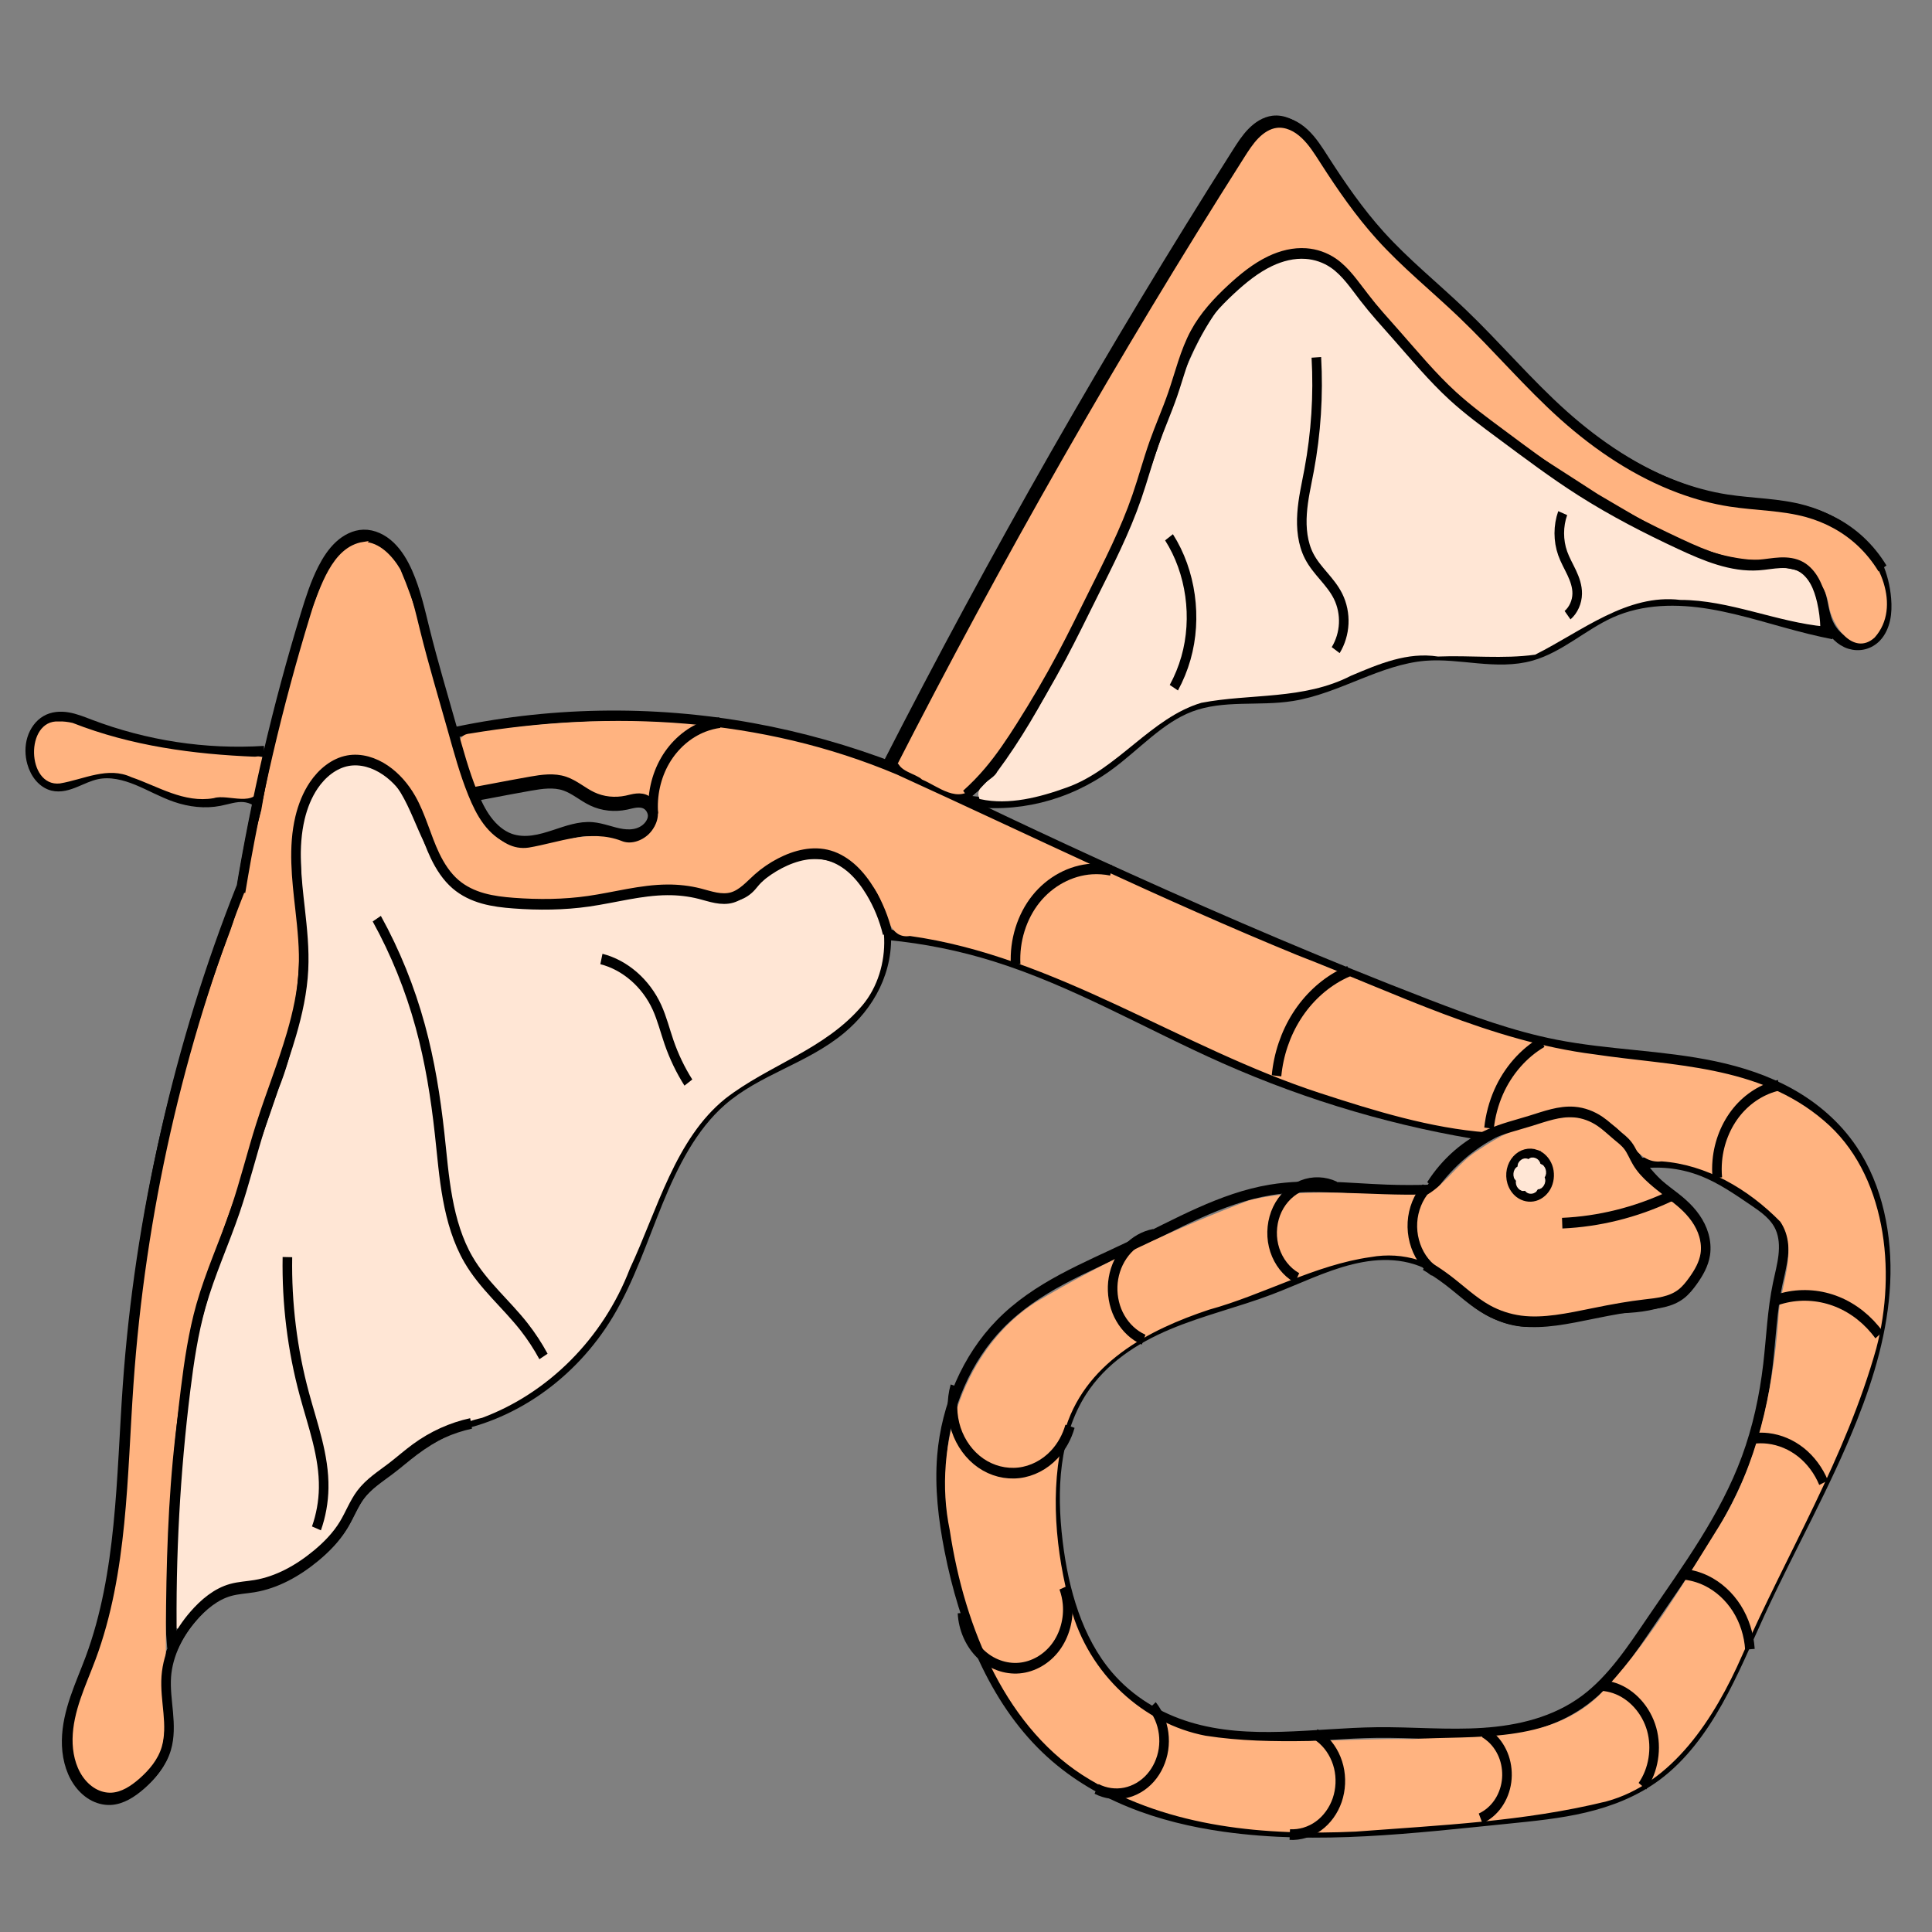 <?xml version="1.0" encoding="UTF-8" standalone="no"?>
<!-- Created with Inkscape (http://www.inkscape.org/) -->

<svg
   xmlns:dc="http://purl.org/dc/elements/1.1/"
   xmlns:cc="http://creativecommons.org/ns#"
   xmlns:rdf="http://www.w3.org/1999/02/22-rdf-syntax-ns#"
   xmlns:svg="http://www.w3.org/2000/svg"
   xmlns="http://www.w3.org/2000/svg"
   xmlns:sodipodi="http://sodipodi.sourceforge.net/DTD/sodipodi-0.dtd"
   xmlns:inkscape="http://www.inkscape.org/namespaces/inkscape"
   width="202"
   height="202"
   viewBox="0 0 53.446 53.446"
   version="1.1"
   id="svg15916"
   sodipodi:docname="osteoplang.svg"
   inkscape:version="0.92.3 (2405546, 2018-03-11)">
  <rect x="0" y="0" width="53.446" height="53.446" fill="#808080" stroke="none"/>
  <defs
     id="defs15910">
    <inkscape:path-effect
       effect="spiro"
       id="path-effect16194"
       is_visible="true" />
    <inkscape:path-effect
       effect="spiro"
       id="path-effect16168"
       is_visible="true" />
    <inkscape:path-effect
       effect="spiro"
       id="path-effect16116"
       is_visible="true" />
    <inkscape:path-effect
       effect="spiro"
       id="path-effect16108"
       is_visible="true" />
    <inkscape:path-effect
       effect="spiro"
       id="path-effect16096"
       is_visible="true" />
    <inkscape:path-effect
       effect="spiro"
       id="path-effect16092"
       is_visible="true" />
    <inkscape:path-effect
       effect="spiro"
       id="path-effect16088"
       is_visible="true" />
    <inkscape:path-effect
       effect="spiro"
       id="path-effect16084"
       is_visible="true" />
    <inkscape:path-effect
       effect="spiro"
       id="path-effect16080"
       is_visible="true" />
    <inkscape:path-effect
       effect="spiro"
       id="path-effect16076"
       is_visible="true" />
    <inkscape:path-effect
       effect="spiro"
       id="path-effect16072"
       is_visible="true" />
    <inkscape:path-effect
       effect="spiro"
       id="path-effect16068"
       is_visible="true" />
    <inkscape:path-effect
       effect="spiro"
       id="path-effect16064"
       is_visible="true" />
    <inkscape:path-effect
       effect="spiro"
       id="path-effect16060"
       is_visible="true" />
    <inkscape:path-effect
       effect="spiro"
       id="path-effect16056"
       is_visible="true" />
    <inkscape:path-effect
       effect="spiro"
       id="path-effect16052"
       is_visible="true" />
    <inkscape:path-effect
       effect="spiro"
       id="path-effect16048"
       is_visible="true" />
    <inkscape:path-effect
       effect="spiro"
       id="path-effect16044"
       is_visible="true" />
    <inkscape:path-effect
       effect="spiro"
       id="path-effect16040"
       is_visible="true" />
    <inkscape:path-effect
       effect="spiro"
       id="path-effect16036"
       is_visible="true" />
    <inkscape:path-effect
       effect="spiro"
       id="path-effect16032"
       is_visible="true" />
    <inkscape:path-effect
       effect="spiro"
       id="path-effect16028"
       is_visible="true" />
    <inkscape:path-effect
       effect="spiro"
       id="path-effect16024"
       is_visible="true" />
    <inkscape:path-effect
       effect="spiro"
       id="path-effect16020"
       is_visible="true" />
    <inkscape:path-effect
       effect="spiro"
       id="path-effect16008"
       is_visible="true" />
    <inkscape:path-effect
       effect="spiro"
       id="path-effect16004"
       is_visible="true" />
    <inkscape:path-effect
       effect="spiro"
       id="path-effect16000"
       is_visible="true" />
    <inkscape:path-effect
       effect="spiro"
       id="path-effect15994"
       is_visible="true" />
    <inkscape:path-effect
       effect="spiro"
       id="path-effect15980"
       is_visible="true" />
    <inkscape:path-effect
       effect="spiro"
       id="path-effect15976"
       is_visible="true" />
    <inkscape:path-effect
       effect="spiro"
       id="path-effect15968"
       is_visible="true" />
    <inkscape:path-effect
       effect="spiro"
       id="path-effect15964"
       is_visible="true" />
    <inkscape:path-effect
       effect="spiro"
       id="path-effect15956"
       is_visible="true" />
    <inkscape:path-effect
       effect="spiro"
       id="path-effect15952"
       is_visible="true" />
    <inkscape:path-effect
       effect="spiro"
       id="path-effect15948"
       is_visible="true" />
    <inkscape:path-effect
       effect="spiro"
       id="path-effect15944"
       is_visible="true" />
    <inkscape:path-effect
       effect="spiro"
       id="path-effect15940"
       is_visible="true" />
    <inkscape:path-effect
       effect="spiro"
       id="path-effect15936"
       is_visible="true" />
    <inkscape:path-effect
       effect="spiro"
       id="path-effect15932"
       is_visible="true" />
    <inkscape:path-effect
       effect="spiro"
       id="path-effect15928"
       is_visible="true" />
    <inkscape:path-effect
       effect="spiro"
       id="path-effect15924"
       is_visible="true" />
    <inkscape:path-effect
       effect="spiro"
       id="path-effect15920"
       is_visible="true" />
    <inkscape:path-effect
       effect="spiro"
       id="path-effect15944-1"
       is_visible="true" />
    <inkscape:path-effect
       effect="spiro"
       id="path-effect15924-4"
       is_visible="true" />
    <inkscape:path-effect
       effect="spiro"
       id="path-effect15932-8"
       is_visible="true" />
  </defs>
  <sodipodi:namedview
     id="base"
     pagecolor="#ffffff"
     bordercolor="#666666"
     borderopacity="1.0"
     inkscape:pageopacity="0.0"
     inkscape:pageshadow="2"
     inkscape:zoom="1.979899"
     inkscape:cx="198.76439"
     inkscape:cy="46.053074"
     inkscape:document-units="mm"
     inkscape:current-layer="layer1"
     showgrid="false"
     units="px"
     objecttolerance="1"
     gridtolerance="1"
     guidetolerance="1"
     inkscape:window-width="1920"
     inkscape:window-height="1017"
     inkscape:window-x="-8"
     inkscape:window-y="-8"
     inkscape:window-maximized="1" />
  <g
     inkscape:label="Layer 1"
     inkscape:groupmode="layer"
     id="layer1"
     transform="translate(0,-243.554)">
    <g
       id="g16334"
       transform="matrix(1,0,0,1.112,-0.535,-27.786)">
      <path
         inkscape:original-d="m 7.8430062,262.69864 c -1.606135,-0.22075 -3.212533,-0.44123 -4.8191971,-0.66145 -1.6066632,-0.22023 -0.8186835,-0.0633 -1.2284223,-0.0945 -0.4097388,-0.0312 -0.2517195,0.69269 -0.3779763,1.03943 -0.1262565,0.34675 0.3782409,0.37772 0.5669642,0.56697 0.1887236,0.18925 0.4412374,-0.0633 0.6614584,-0.0945 0.220222,-0.0312 0.378241,-0.12626 0.566964,-0.18899 0.188724,-0.0627 1.4491741,0.37771 2.1733631,0.56696 0.72419,0.18925 0.819213,0.0627 1.228423,0.0945 0.40921,0.0318 0.441237,-0.0632 0.661458,-0.0945 0.220222,-0.0312 0.378241,0.18873 0.566965,0.28348"
         inkscape:path-effect="#path-effect15920"
         inkscape:connector-curvature="0"
         id="path15918"
         d="m 7.843,262.699 c -1.629,0.093 -3.275,-0.133 -4.819,-0.661 -0.2,-0.069 -0.4,-0.142 -0.609,-0.174 -0.209,-0.032 -0.432,-0.019 -0.619,0.08 -0.177,0.093 -0.312,0.26 -0.377,0.449 -0.065,0.189 -0.061,0.399 -0.001,0.59 0.042,0.133 0.112,0.259 0.209,0.36 0.097,0.101 0.222,0.176 0.358,0.207 0.11,0.025 0.226,0.021 0.337,0.001 0.111,-0.02 0.219,-0.056 0.325,-0.096 0.187,-0.07 0.371,-0.151 0.567,-0.189 0.373,-0.073 0.759,0.016 1.115,0.147 0.356,0.132 0.696,0.307 1.058,0.419 0.396,0.122 0.82,0.167 1.228,0.095 0.22,-0.039 0.439,-0.111 0.661,-0.095 0.216,0.016 0.424,0.12 0.567,0.283"
         style="fill:none;stroke:#000000;stroke-width:0.265px;stroke-linecap:butt;stroke-linejoin:miter;stroke-opacity:1" />
      <path
         inkscape:original-d="m 7.1815472,266.28942 c 0.598727,-2.29962 1.197189,-4.59898 1.795387,-6.89807 0.598198,-2.29909 0.315245,-0.75622 0.47247,-1.13393 0.157226,-0.37771 0.7562168,-0.56723 1.1339288,-0.85044 0.377712,-0.28322 0.819213,0.62969 1.228423,0.94494 0.409209,0.31524 0.315244,0.94467 0.47247,1.41741 0.157225,0.47273 0.504233,1.63763 0.755952,2.45684 0.25172,0.81922 0.378241,1.07067 0.566964,1.6064 0.188724,0.53573 0.693222,0.75569 1.039435,1.13393 0.346214,0.37824 0.819213,-0.0633 1.228423,-0.0945 0.409209,-0.0312 0.69322,-0.12626 1.039434,-0.18899 0.346214,-0.0627 1.071197,-0.0633 1.606399,-0.0945 0.535201,-0.0312 -0.06273,-0.37824 -0.09449,-0.56696 -0.03176,-0.18872 -0.377712,-2.6e-4 -0.566964,0 -0.189253,2.6e-4 -0.629696,-0.0633 -0.944941,-0.0945 -0.315245,-0.0312 -0.503704,-0.25224 -0.755952,-0.37797 -0.252249,-0.12573 -0.629696,-2.7e-4 -0.944941,0 -0.315245,2.6e-4 -0.755687,0.12573 -1.133928,0.18899 -0.378241,0.0633 -0.377712,0.0627 -0.566965,0.0945"
         inkscape:path-effect="#path-effect15924"
         inkscape:connector-curvature="0"
         id="path15922"
         d="m 7.182,266.289 c 0.429,-2.339 1.03,-4.647 1.795,-6.898 0.132,-0.388 0.27,-0.777 0.472,-1.134 0.122,-0.215 0.269,-0.419 0.459,-0.577 0.19,-0.158 0.428,-0.267 0.675,-0.273 0.273,-0.007 0.54,0.111 0.747,0.288 0.207,0.178 0.36,0.411 0.481,0.657 0.22,0.448 0.34,0.937 0.472,1.417 0.228,0.826 0.5,1.639 0.756,2.457 0.17,0.542 0.333,1.088 0.567,1.606 0.109,0.241 0.233,0.477 0.402,0.68 0.169,0.203 0.386,0.373 0.637,0.454 0.199,0.064 0.412,0.071 0.619,0.046 0.207,-0.025 0.409,-0.081 0.609,-0.14 0.34,-0.101 0.686,-0.215 1.039,-0.189 0.285,0.021 0.555,0.132 0.838,0.169 0.142,0.018 0.287,0.017 0.424,-0.023 0.137,-0.04 0.265,-0.121 0.344,-0.24 0.059,-0.089 0.089,-0.2 0.074,-0.306 -0.015,-0.106 -0.076,-0.206 -0.168,-0.261 -0.083,-0.05 -0.185,-0.06 -0.281,-0.052 -0.097,0.008 -0.191,0.034 -0.286,0.052 -0.316,0.059 -0.65,0.032 -0.945,-0.095 -0.259,-0.111 -0.486,-0.295 -0.756,-0.378 -0.304,-0.093 -0.631,-0.049 -0.945,0 -0.379,0.059 -0.756,0.125 -1.134,0.189 -0.189,0.032 -0.378,0.063 -0.567,0.095"
         style="fill:none;stroke:#000000;stroke-width:0.265px;stroke-linecap:butt;stroke-linejoin:miter;stroke-opacity:1" />
      <path
         inkscape:original-d="m 12.898437,262.27342 c 2.819337,-0.0633 5.638409,-0.0948 8.457218,-0.14174 2.818807,-0.047 2.614599,0.66119 3.921503,0.99219"
         inkscape:path-effect="#path-effect15928"
         inkscape:connector-curvature="0"
         id="path15926"
         d="m 12.898,262.273 c 2.78,-0.552 5.66,-0.6 8.457,-0.142 1.332,0.218 2.646,0.551 3.922,0.992"
         style="fill:none;stroke:#000000;stroke-width:0.265px;stroke-linecap:butt;stroke-linejoin:miter;stroke-opacity:1" />
      <path
         sodipodi:nodetypes="csssccscsssscccc"
         inkscape:original-d="m 7.1815472,266.28942 c -0.1622458,8.01493 -2.110102,8.06322 -3.1183032,12.18973 -1.0081989,4.1265 -0.6926918,4.53545 -1.0394346,6.80357 -0.3467426,2.26812 0.3782409,2.33059 0.5669645,3.49628 0.1887233,1.16569 0.5672288,-0.25225 0.8504462,-0.37798 0.2832177,-0.12572 0.4412369,-0.56723 0.6614583,-0.85044 0.2202217,-0.28322 2.646e-4,-1.19719 0,-1.79539 -2.646e-4,-0.5982 0.5042329,-1.0082 0.7559524,-1.5119 0.2517196,-0.50371 0.6932211,-0.44124 1.0394347,-0.66146 0.3462134,-0.22022 0.4412366,-0.0633 0.6614583,-0.0945 0.2202215,-0.0312 1.1341931,-0.50423 1.7008928,-0.75595 0.5666996,-0.25172 0.5042328,-0.50423 0.7559524,-0.75595 0.25172,-0.25172 0.315245,-0.50423 0.47247,-0.75595 0.157226,-0.25172 0.567229,-0.44124 0.850447,-0.66146 0.283217,-0.22022 0.441236,-0.31525 0.661458,-0.47247 0.220221,-0.15723 0.567229,-0.31525 0.850446,-0.47247"
         inkscape:path-effect="#path-effect15932"
         inkscape:connector-curvature="0"
         id="path15930"
         d="m 7.182,266.289 c -1.727,3.845 -2.787,7.988 -3.118,12.19 -0.181,2.298 -0.159,4.673 -1.039,6.804 -0.136,0.329 -0.293,0.65 -0.419,0.984 -0.126,0.334 -0.221,0.683 -0.227,1.04 -0.006,0.356 0.083,0.722 0.297,1.008 0.107,0.143 0.244,0.264 0.401,0.347 0.158,0.083 0.337,0.126 0.515,0.119 0.315,-0.014 0.603,-0.183 0.85,-0.378 0.286,-0.226 0.547,-0.505 0.661,-0.85 0.095,-0.286 0.084,-0.595 0.054,-0.895 -0.03,-0.3 -0.078,-0.6 -0.054,-0.9 0.047,-0.573 0.358,-1.097 0.756,-1.512 0.288,-0.3 0.636,-0.56 1.039,-0.661 0.216,-0.054 0.441,-0.062 0.661,-0.095 0.62,-0.092 1.198,-0.382 1.701,-0.756 0.287,-0.214 0.556,-0.459 0.756,-0.756 0.166,-0.247 0.282,-0.527 0.472,-0.756 0.231,-0.277 0.553,-0.458 0.85,-0.661 0.224,-0.153 0.437,-0.321 0.661,-0.472 0.269,-0.182 0.554,-0.34 0.85,-0.472"
         style="fill:none;stroke:#000000;stroke-width:0.265px;stroke-linecap:butt;stroke-linejoin:miter;stroke-opacity:1" />
      <path
         sodipodi:nodetypes="cssccccccscc"
         inkscape:original-d="m 5.2916666,284.99924 c 0.4727347,-3.33905 0.9452052,-6.99282 1.4174107,-10.29985 0.4722056,-3.30703 1.4491732,-4.97695 2.1733632,-7.46503 0.7241897,-2.48808 1.1971895,-2.89808 1.7953865,-4.34673 0.598198,-1.44864 0.819213,0.75569 1.228423,1.13393 0.409209,0.37824 0.441237,0.94468 0.661458,1.41741 0.220222,0.47274 1.260185,0.69269 1.889881,1.03944 0.629696,0.34674 1.260185,-2.7e-4 1.889881,0 0.629696,2.6e-4 1.449173,-0.18926 2.173363,-0.28349 0.72419,-0.0942 0.504233,-0.0633 0.755953,-0.0945 0.251719,-0.0312 0.945205,0.18872 1.41741,0.28348 0.472206,0.0948 0.630225,-0.50423 0.944941,-0.75595"
         inkscape:path-effect="#path-effect15936"
         inkscape:connector-curvature="0"
         id="path15934"
         d="m 5.292,284.999 c -0.318,-3.481 0.171,-7.034 1.417,-10.3 0.466,-1.221 1.036,-2.402 1.48,-3.632 0.443,-1.23 0.761,-2.528 0.694,-3.833 -0.047,-0.919 -0.283,-1.846 -0.101,-2.748 0.091,-0.451 0.292,-0.89 0.629,-1.203 0.168,-0.157 0.368,-0.281 0.587,-0.352 0.219,-0.071 0.456,-0.09 0.681,-0.044 0.283,0.058 0.54,0.215 0.745,0.42 0.205,0.204 0.36,0.453 0.484,0.714 0.224,0.472 0.356,0.993 0.661,1.417 0.215,0.3 0.511,0.538 0.838,0.709 0.327,0.17 0.687,0.275 1.052,0.331 0.624,0.096 1.261,0.054 1.89,0 0.728,-0.062 1.457,-0.139 2.173,-0.283 0.25,-0.05 0.502,-0.109 0.756,-0.095 0.242,0.014 0.474,0.094 0.705,0.165 0.231,0.071 0.471,0.136 0.712,0.118 0.214,-0.016 0.422,-0.097 0.59,-0.231 0.167,-0.134 0.293,-0.319 0.355,-0.525"
         style="fill:none;stroke:#000000;stroke-width:0.265px;stroke-linecap:butt;stroke-linejoin:miter;stroke-opacity:1" />
      <path
         sodipodi:nodetypes="cccscc"
         inkscape:original-d="m 12.85119,279.51858 c 1.51217,-0.9452 3.024074,-1.89014 4.535715,-2.83482 1.51164,-0.94467 2.079133,-3.52804 3.118303,-5.29166 1.03917,-1.76363 2.205126,-1.19719 3.307292,-1.79539 1.102166,-0.5982 0.819213,-1.63816 1.228422,-2.45685 0.40921,-0.81868 -2.425082,-0.85071 -3.496279,-1.32292"
         inkscape:path-effect="#path-effect15940"
         inkscape:connector-curvature="0"
         id="path15938"
         d="m 12.851,279.519 c 1.822,-0.243 3.519,-1.304 4.536,-2.835 0.571,-0.86 0.928,-1.841 1.355,-2.781 0.427,-0.94 0.951,-1.872 1.763,-2.51 0.989,-0.777 2.302,-1.04 3.307,-1.795 0.383,-0.288 0.717,-0.647 0.943,-1.07 0.226,-0.423 0.339,-0.91 0.286,-1.387 -0.043,-0.382 -0.193,-0.751 -0.428,-1.054 -0.236,-0.303 -0.556,-0.54 -0.915,-0.676 -0.359,-0.136 -0.756,-0.171 -1.134,-0.099 -0.377,0.071 -0.734,0.249 -1.019,0.507"
         style="fill:none;stroke:#000000;stroke-width:0.265px;stroke-linecap:butt;stroke-linejoin:miter;stroke-opacity:1" />
      <path
         sodipodi:nodetypes="cscccccccccc"
         inkscape:original-d="m 25.067982,263.06486 c 3.162955,-5.03384 6.514632,-10.20916 9.677056,-15.24247 3.162424,-5.03331 0.668438,-0.5348 1.00226,-0.80181 0.333822,-0.267 0.891164,0.62337 1.33635,0.93544 0.445182,0.31208 1.024797,1.247 1.536798,1.87089 0.512003,0.6239 1.514792,1.29154 2.271791,1.93771 0.757,0.64616 1.871152,1.69244 2.80633,2.53906 0.93518,0.84661 2.138421,1.20244 3.207234,1.80407 1.068814,0.60162 0.93571,0.22246 1.403165,0.33408 0.467458,0.11163 1.425702,0.17792 2.138156,0.26727 0.712454,0.0894 0.980255,0.48973 1.469983,0.73499 0.48973,0.24526 0.401169,0.44519 0.601358,0.66818"
         inkscape:path-effect="#path-effect15944"
         inkscape:connector-curvature="0"
         id="path15942"
         d="m 25.068,263.065 c 2.974,-5.235 6.204,-10.324 9.677,-15.242 0.127,-0.18 0.256,-0.362 0.419,-0.511 0.163,-0.149 0.364,-0.266 0.583,-0.29 0.142,-0.016 0.287,0.008 0.421,0.059 0.134,0.051 0.256,0.129 0.365,0.221 0.219,0.184 0.384,0.423 0.55,0.656 0.469,0.658 0.965,1.3 1.537,1.871 0.705,0.703 1.517,1.288 2.272,1.938 0.957,0.823 1.823,1.749 2.806,2.539 0.961,0.772 2.038,1.413 3.207,1.804 0.457,0.153 0.926,0.268 1.403,0.334 0.712,0.099 1.441,0.092 2.138,0.267 0.536,0.135 1.047,0.379 1.47,0.735 0.23,0.194 0.433,0.419 0.601,0.668"
         style="fill:none;stroke:#000000;stroke-width:0.265px;stroke-linecap:butt;stroke-linejoin:miter;stroke-opacity:1" />
      <path
         inkscape:original-d="m 24.989701,262.98994 c 2.249783,0.95745 4.499302,1.91516 6.748554,2.87314 2.249254,0.95798 5.523836,2.09335 8.285355,3.14042 2.761523,1.04707 2.361147,0.66791 3.541324,1.00226 1.180174,0.33435 5.479288,1.73699 8.218537,2.60588 2.739248,0.86889 2.65e-4,4.45423 0,6.68174 -2.64e-4,2.22751 -1.692444,3.20697 -2.53906,4.81085 -0.846619,1.60388 -1.915168,2.71697 -2.873148,4.07586 -0.957982,1.35888 -2.761522,0.71245 -4.142679,1.06908 -1.381156,0.35662 -5.21149,0.13337 -7.817633,0.20045 -2.606143,0.0671 -3.29606,-1.29207 -4.944485,-1.93771 -1.648429,-0.64563 -1.781533,-3.29658 -2.672697,-4.94448 -0.891162,-1.6479 -0.133368,-1.55934 -0.200451,-2.33861 -0.06708,-0.77927 1.069343,-2.18297 1.603616,-3.27405 0.534276,-1.09109 2.405692,-1.29207 3.608139,-1.93771 1.202449,-0.64563 2.58387,-0.9357 3.875407,-1.40316 1.29154,-0.46746 2.138424,-2.7e-4 3.207237,0 1.068813,2.6e-4 0.846616,-2.7e-4 1.269529,0"
         inkscape:path-effect="#path-effect15948"
         inkscape:connector-curvature="0"
         id="path15946"
         d="m 24.99,262.99 c 2.234,0.994 4.484,1.952 6.749,2.873 2.736,1.113 5.494,2.174 8.285,3.14 1.161,0.402 2.332,0.788 3.541,1.002 1.457,0.258 2.951,0.261 4.405,0.539 0.727,0.139 1.444,0.348 2.105,0.681 0.661,0.333 1.264,0.794 1.709,1.386 0.703,0.934 0.971,2.147 0.908,3.314 -0.063,1.167 -0.435,2.298 -0.908,3.368 -0.733,1.659 -1.711,3.197 -2.539,4.811 -0.384,0.749 -0.736,1.515 -1.182,2.229 -0.445,0.714 -0.992,1.38 -1.692,1.847 -0.6,0.4 -1.293,0.642 -1.999,0.792 -0.705,0.15 -1.426,0.211 -2.144,0.277 -2.602,0.236 -5.226,0.525 -7.818,0.2 -1.782,-0.223 -3.582,-0.767 -4.944,-1.938 -1.446,-1.243 -2.266,-3.081 -2.673,-4.944 -0.167,-0.767 -0.272,-1.556 -0.2,-2.339 0.114,-1.238 0.69,-2.432 1.604,-3.274 1.009,-0.93 2.348,-1.394 3.608,-1.938 1.266,-0.546 2.512,-1.2 3.875,-1.403 1.059,-0.158 2.137,-0.035 3.207,0 0.423,0.014 0.847,0.014 1.27,0"
         style="fill:none;stroke:#000000;stroke-width:0.265px;stroke-linecap:butt;stroke-linejoin:miter;stroke-opacity:1" />
      <path
         sodipodi:nodetypes="ccccccsccsccccc"
         inkscape:original-d="m 52.48152,258.06131 c 0.133901,0.31155 0.08175,0.54069 0.237394,0.85277 0.155644,0.31207 -0.177917,0.62336 -0.267269,0.93544 -0.08935,0.31208 -0.890635,-0.22299 -1.33635,-0.33409 -0.445711,-0.1111 -0.222459,-0.66844 -0.334086,-1.00226 -0.111625,-0.33382 -1.291537,-0.35662 -1.937703,-0.53454 -0.646165,-0.17791 -2.004258,-0.66844 -3.006783,-1.00226 -1.002525,-0.33382 -2.583341,-1.47025 -3.875408,-2.20497 -1.292066,-0.73473 -2.004255,-1.69297 -3.006783,-2.53906 -1.002525,-0.84609 -1.336082,-1.24753 -2.00452,-1.87089 -0.668438,-0.62336 -1.246995,0.26701 -1.870887,0.4009 -0.623893,0.1339 -1.959711,3.47424 -2.939966,5.21176 -0.980252,1.73752 -1.781532,3.38515 -2.672693,5.07812 -0.891165,1.69297 -1.246995,1.6479 -1.870888,2.47224 -0.623892,0.82435 -0.356094,0.22246 -0.534537,0.33409"
         inkscape:path-effect="#path-effect15952"
         inkscape:connector-curvature="0"
         id="path15950"
         d="m 52.482,258.061 c 0.13,0.267 0.211,0.557 0.237,0.853 0.015,0.167 0.013,0.338 -0.027,0.501 -0.04,0.163 -0.118,0.319 -0.241,0.435 -0.097,0.092 -0.22,0.155 -0.35,0.184 -0.13,0.029 -0.268,0.024 -0.397,-0.011 -0.257,-0.071 -0.473,-0.267 -0.589,-0.507 -0.077,-0.159 -0.113,-0.334 -0.153,-0.507 -0.04,-0.172 -0.086,-0.346 -0.181,-0.496 -0.094,-0.148 -0.233,-0.264 -0.388,-0.345 -0.155,-0.081 -0.327,-0.129 -0.5,-0.154 -0.347,-0.052 -0.7,-0.02 -1.05,-0.035 -1.064,-0.045 -2.059,-0.517 -3.007,-1.002 -1.324,-0.677 -2.626,-1.399 -3.875,-2.205 -1.107,-0.714 -2.186,-1.508 -3.007,-2.539 -0.29,-0.365 -0.546,-0.757 -0.86,-1.102 -0.313,-0.345 -0.695,-0.647 -1.145,-0.769 -0.317,-0.086 -0.656,-0.077 -0.976,-2.8e-4 -0.319,0.077 -0.62,0.221 -0.895,0.401 -0.85,0.556 -1.441,1.437 -1.865,2.36 -0.424,0.923 -0.703,1.906 -1.075,2.852 -0.7,1.782 -1.722,3.416 -2.673,5.078 -0.517,0.904 -1.039,1.846 -1.871,2.472 -0.168,0.126 -0.347,0.238 -0.535,0.334"
         style="fill:none;stroke:#000000;stroke-width:0.265px;stroke-linecap:butt;stroke-linejoin:miter;stroke-opacity:1" />
      <path
         sodipodi:nodetypes="ccsccc"
         inkscape:original-d="m 40.05094,273.67701 c 0.60162,-0.46798 1.309284,-1.06564 1.910375,-1.53309 0.601091,-0.46746 0.668438,-0.22299 1.002261,-0.33409 0.333822,-0.1111 1.425702,0.13337 2.138156,0.20045 0.712454,0.0671 0.534805,0.62337 0.801809,0.93545 0.267004,0.31207 0.579347,0.53427 0.868627,0.8018"
         inkscape:path-effect="#path-effect15956"
         inkscape:connector-curvature="0"
         id="path15954"
         d="m 40.051,273.677 c 0.49,-0.665 1.155,-1.199 1.91,-1.533 0.322,-0.143 0.66,-0.249 1.002,-0.334 0.359,-0.089 0.728,-0.154 1.098,-0.138 0.37,0.016 0.743,0.118 1.04,0.339 0.331,0.245 0.544,0.614 0.802,0.935 0.247,0.309 0.541,0.58 0.869,0.802"
         style="fill:none;stroke:#000000;stroke-width:0.265px;stroke-linecap:butt;stroke-linejoin:miter;stroke-opacity:1" />
      <path
         inkscape:original-d="m 46.638532,273.74753 c -0.512003,0.15565 -1.024268,0.31155 -1.5368,0.46773 -0.51253,0.15617 -0.979723,0.13337 -1.469983,0.20045"
         inkscape:path-effect="#path-effect15964"
         inkscape:connector-curvature="0"
         id="path15962"
         d="m 46.639,273.748 c -0.498,0.198 -1.013,0.355 -1.537,0.468 -0.484,0.104 -0.976,0.171 -1.47,0.2"
         style="fill:none;stroke:#000000;stroke-width:0.265px;stroke-linecap:butt;stroke-linejoin:miter;stroke-opacity:1" />
      <path
         inkscape:original-d="m 45.970359,272.94573 c 0.557075,0.0665 1.113888,0.13337 1.670433,0.20045 0.556549,0.0671 0.93571,0.48973 1.403165,0.73499 0.467458,0.24526 0.49026,0.44518 0.734991,0.66817 0.244732,0.22299 -0.04428,0.93518 -0.06682,1.40317 -0.02254,0.46798 -0.177914,1.33608 -0.267269,2.00452 -0.08935,0.66844 -0.40064,1.55881 -0.601356,2.33861 -0.200718,0.7798 -1.736987,2.67243 -2.605878,4.00904 -0.868892,1.33661 -1.246992,1.33608 -1.870888,2.00452 -0.623892,0.66844 -3.830597,0.53428 -5.746294,0.80181 -1.915695,0.26753 -3.474239,-0.0894 -5.211755,-0.13363 -1.737516,-0.0443 -1.469718,-0.84662 -2.204974,-1.26954 -0.735256,-0.42291 -0.935178,-2.2275 -1.403165,-3.34086 -0.467987,-1.11336 0.445715,-2.49478 0.668174,-3.74178 0.222459,-1.24699 3.474767,-1.69297 5.211754,-2.53906 1.73699,-0.84609 3.029321,-0.35662 4.543584,-0.53454 1.514263,-0.17791 0.712983,0.53428 1.069078,0.80181 0.356095,0.26754 1.024797,0.3561 1.5368,0.53454 0.512001,0.17845 1.024798,-0.17844 1.536798,-0.26727 0.512003,-0.0888 1.826607,-0.35662 2.739515,-0.53454 0.912905,-0.17791 0.356624,-0.71298 0.534537,-1.06908 0.177917,-0.35609 -0.133368,-0.40117 -0.200451,-0.60135 -0.06708,-0.20019 -0.445185,-0.44572 -0.668173,-0.66818"
         inkscape:path-effect="#path-effect15968"
         inkscape:connector-curvature="0"
         id="path15966"
         d="m 45.97,272.946 c 0.562,-0.059 1.138,0.01 1.67,0.2 0.498,0.178 0.952,0.459 1.403,0.735 0.143,0.088 0.287,0.176 0.417,0.283 0.129,0.107 0.245,0.234 0.318,0.386 0.105,0.215 0.117,0.465 0.087,0.702 -0.03,0.237 -0.1,0.468 -0.154,0.701 -0.153,0.657 -0.18,1.336 -0.267,2.005 -0.104,0.8 -0.295,1.592 -0.601,2.339 -0.607,1.479 -1.641,2.734 -2.606,4.009 -0.554,0.732 -1.107,1.495 -1.871,2.005 -0.818,0.546 -1.817,0.758 -2.798,0.816 -0.981,0.059 -1.965,-0.025 -2.948,-0.015 -1.745,0.019 -3.529,0.329 -5.212,-0.134 -0.828,-0.228 -1.613,-0.648 -2.205,-1.27 -0.847,-0.89 -1.241,-2.123 -1.403,-3.341 -0.086,-0.643 -0.114,-1.298 -0.02,-1.94 0.093,-0.642 0.312,-1.273 0.688,-1.801 0.571,-0.803 1.465,-1.321 2.387,-1.669 0.922,-0.349 1.892,-0.552 2.825,-0.87 0.746,-0.255 1.471,-0.583 2.241,-0.753 0.385,-0.085 0.781,-0.13 1.174,-0.102 0.393,0.027 0.785,0.128 1.129,0.321 0.389,0.218 0.705,0.544 1.069,0.802 0.45,0.319 0.986,0.534 1.537,0.535 0.521,4.6e-4 1.022,-0.187 1.537,-0.267 0.467,-0.072 0.942,-0.056 1.412,-0.098 0.47,-0.042 0.952,-0.15 1.327,-0.437 0.165,-0.126 0.306,-0.285 0.402,-0.469 0.096,-0.184 0.146,-0.393 0.133,-0.6 -0.013,-0.213 -0.092,-0.418 -0.2,-0.601 -0.162,-0.274 -0.394,-0.506 -0.668,-0.668"
         style="fill:none;stroke:#000000;stroke-width:0.265px;stroke-linecap:butt;stroke-linejoin:miter;stroke-opacity:1" />
      <path
         sodipodi:nodetypes="cssc"
         inkscape:original-d="m 41.753452,272.27385 c -2.360615,-0.60162 -4.981357,-1.33291 -7.342501,-1.934 -2.361144,-0.60109 -4.231502,-1.69297 -6.34765,-2.53906 -2.116149,-0.84609 -1.959713,-0.35663 -2.939966,-0.53454"
         inkscape:path-effect="#path-effect15976"
         inkscape:connector-curvature="0"
         id="path15974"
         d="m 41.753,272.274 c -2.514,-0.344 -4.985,-0.995 -7.343,-1.934 -2.119,-0.844 -4.152,-1.922 -6.348,-2.539 -0.96,-0.27 -1.946,-0.449 -2.94,-0.535"
         style="fill:none;stroke:#000000;stroke-width:0.265px;stroke-linecap:butt;stroke-linejoin:miter;stroke-opacity:1" />
      <path
         inkscape:original-d="m 27.261492,263.92538 c 1.314338,-0.28981 2.628415,-0.57935 3.942225,-0.86863 1.31381,-0.28927 1.514793,-0.98025 2.271792,-1.46998 0.756999,-0.48973 1.871149,-0.17844 2.806329,-0.26727 0.935178,-0.0888 2.450235,-0.66844 3.674957,-1.00226 1.224719,-0.33382 1.96024,-2.6e-4 2.939963,0 0.979725,2.6e-4 1.470247,-0.71298 2.204974,-1.06908 0.734726,-0.35609 3.652948,0.26701 5.479026,0.40091 1.826077,0.1339 0.445714,0.0888 0.668173,0.13363"
         inkscape:path-effect="#path-effect15980"
         inkscape:connector-curvature="0"
         id="path15978"
         d="m 27.261,263.925 c 1.361,0.199 2.791,-0.116 3.942,-0.869 0.758,-0.495 1.414,-1.179 2.272,-1.47 0.446,-0.151 0.923,-0.186 1.395,-0.198 0.471,-0.012 0.945,-0.002 1.412,-0.069 0.63,-0.09 1.231,-0.318 1.83,-0.533 0.599,-0.216 1.21,-0.422 1.845,-0.469 0.491,-0.036 0.982,0.025 1.473,0.064 0.49,0.039 0.991,0.057 1.467,-0.064 0.794,-0.201 1.446,-0.762 2.205,-1.069 0.864,-0.349 1.832,-0.355 2.753,-0.216 0.921,0.139 1.816,0.416 2.726,0.617 0.222,0.049 0.445,0.094 0.668,0.134"
         style="fill:none;stroke:#000000;stroke-width:0.265px;stroke-linecap:butt;stroke-linejoin:miter;stroke-opacity:1" />
      <path
         transform="matrix(0.265,0,0,0.265,0,243.554)"
         inkscape:connector-curvature="0"
         id="path15982"
         d="m 39.976,52.768 c -3.185,0.432 -4.337,4.185 -5.459,6.713 -2.037,6.064 -3.922,12.26 -5.089,18.527 -1.267,3.895 -1.855,8.045 -3.496,11.837 -6.173,14.85 -9.57,30.754 -10.439,46.797 -0.528,8.139 -1.31,16.436 -4.798,23.921 -1.141,2.897 -2.351,7.096 0.782,9.215 2.185,1.708 5.02,-0.329 6.545,-1.998 1.779,-3.254 0.732,-7.233 1.131,-10.767 -0.004,-12.113 0.409,-24.469 4.615,-35.972 3.248,-10.161 9.479,-19.755 9.318,-30.744 -0.059,-5.131 -1.802,-11.079 1.673,-15.512 2.223,-2.705 6.739,-2.935 8.917,-0.04 2.768,3.056 2.922,8.185 7.012,10.1 5.658,2.654 12.158,1.269 18.094,0.502 2.596,-0.649 5.251,-0.653 7.78,0.303 1.925,0.736 3.624,-0.537 4.842,-1.901 3.875,-3.381 10.617,-2.192 12.78,2.6 0.552,1.286 0.933,3.363 2.814,3.062 15.194,1.894 28.355,10.515 42.889,14.763 5.681,1.663 11.489,3.28 17.407,3.683 4.129,-0.867 8.836,-3.443 12.817,-0.835 2.055,0.893 2.774,3.841 5.359,3.548 4.68,0.293 9.118,2.591 12.527,5.721 2.088,2.78 -0.096,6.284 -0.163,9.362 -0.581,6.856 -2.259,13.744 -6.229,19.474 -3.846,5.545 -7.603,11.304 -12.574,15.921 -5.387,4.567 -12.987,3.762 -19.558,4.114 -7.2,-0.099 -14.484,0.682 -21.632,-0.318 -6.489,-1.111 -12.298,-5.78 -14.222,-12.167 -1.59,-5.253 -2.217,-11.07 -0.712,-16.403 2.037,-6.757 9.052,-9.909 15.266,-11.77 5.699,-1.408 11.06,-4.207 16.891,-4.944 3.464,-0.56 6.946,0.407 9.569,2.773 2.709,2.316 6.276,3.836 9.865,2.893 4.036,-1.026 8.355,-0.67 12.298,-2.037 2.915,-1.199 3.61,-5.367 1.183,-7.407 -1.068,-2.152 -3.057,-0.509 -4.74,-0.216 -2.701,0.551 -5.503,1.526 -8.229,1.411 -0.307,-1.016 1.668,-0.744 2.25,-0.981 2.812,-0.487 5.854,-0.999 8.359,-2.157 -2.083,-1.745 -3.36,-4.28 -5.502,-5.918 -4.34,-2.557 -9.698,-0.489 -13.634,1.898 -2.019,1.085 -3.461,3.201 -5.372,4.202 -6.203,0.22 -12.55,-0.808 -18.661,0.564 -7.628,2.602 -15.116,5.756 -22.23,9.548 -7.227,4.147 -10.749,13.188 -8.88,21.21 1.539,9.221 5.95,18.726 14.538,23.292 8.411,4.516 18.293,5.241 27.665,4.854 8.728,-0.597 17.563,-0.932 26.126,-2.829 6.798,-1.657 11.158,-7.665 14.06,-13.627 4.672,-9.572 10.791,-18.544 13.984,-28.775 2.145,-7.28 0.972,-16.346 -5.396,-21.184 -6.763,-5.226 -15.809,-5.101 -23.885,-6.196 C 157.618,99.655 147.577,95.097 137.382,91.555 123.273,86.353 109.496,80.309 95.593,74.605 81.467,69.236 65.916,68.547 51.082,70.767 c -1.822,0.146 -0.489,2.232 -0.269,3.169 0.275,0.967 0.766,2.733 2.148,1.981 3.541,-0.555 7.449,-1.699 10.695,0.435 2.071,1.117 4.693,-0.054 6.66,1.061 1.423,2.066 -1.537,4.175 -3.477,3.421 -3.213,-1.11 -6.42,0.155 -9.595,0.635 -3.404,0.453 -5.564,-3.147 -6.653,-5.872 -2.689,-6.641 -3.854,-13.859 -6.934,-20.34 -0.819,-1.238 -2.112,-2.468 -3.682,-2.487 z"
         style="opacity:1;fill:#ffb380;fill-opacity:1;fill-rule:evenodd;stroke:#ffb380;stroke-width:0.357" />
      <path
         transform="matrix(0.265,0,0,0.265,0,243.554)"
         inkscape:connector-curvature="0"
         id="path15984"
         d="m 135.272,13.493 c -2.872,0.65 -3.893,3.998 -5.711,5.972 -11.986,17.317 -23.5,35.006 -33.712,53.432 -0.053,1.075 1.829,1.269 2.516,1.855 1.661,0.621 3.758,2.338 5.334,0.602 5.294,-4.359 7.918,-10.957 11.445,-16.661 4.376,-7.191 7.044,-15.202 10.147,-22.963 2.417,-5.051 6.811,-10.558 12.884,-10.585 4.955,0.195 7.376,5.322 10.416,8.474 5.583,6.238 13.188,10.156 20.314,14.337 5.634,2.935 11.466,6.521 18.068,6.146 2.782,-0.154 5.639,1.515 6.123,4.391 0.335,1.903 2.475,4.606 4.499,2.948 2.739,-2.758 0.426,-7.341 -2.372,-9.127 -5.542,-3.706 -12.684,-2.318 -18.69,-4.774 -10.382,-3.449 -17.384,-12.39 -25.657,-19.038 -4.724,-3.715 -8.637,-8.294 -12.266,-13.047 -0.88,-0.922 -1.946,-2.043 -3.336,-1.963 z"
         style="opacity:1;fill:#ffb380;fill-opacity:1;fill-rule:evenodd;stroke:#ffb380;stroke-width:0.357" />
      <path
         transform="matrix(0.265,0,0,0.265,0,243.554)"
         inkscape:connector-curvature="0"
         id="path15986"
         d="m 8.142,69.632 c -3.288,-0.191 -3.123,5.791 0.109,5.462 2.51,-0.381 5.007,-1.635 7.556,-0.575 2.787,0.862 5.458,2.435 8.499,1.957 1.526,-0.442 4.553,0.998 4.734,-1.196 C 29.06,74.488 30.299,72.649 28.639,72.942 22.164,72.708 15.688,71.923 9.555,69.762 9.09,69.668 8.616,69.612 8.142,69.632 Z"
         style="opacity:1;fill:#ffb380;fill-opacity:1;fill-rule:evenodd;stroke:#ffb380;stroke-width:0.357" />
      <path
         transform="matrix(0.265,0,0,0.265,0,243.554)"
         inkscape:connector-curvature="0"
         id="path15988"
         d="m 39.106,73.525 c -3.903,0.256 -6.102,4.68 -5.532,8.228 0.259,7.458 0.843,15.254 -2.306,22.241 -4.334,11.558 -9.795,23.007 -10.647,35.517 -0.247,4.906 -0.866,9.891 -0.377,14.778 0.923,0.656 1.845,-1.156 2.596,-1.523 2.608,-2.642 6.729,-1.909 9.791,-3.745 3.528,-1.439 5.154,-5.055 7.575,-7.671 3.594,-2.904 7.511,-5.75 12.1,-6.699 6.754,-2.266 12.498,-7.319 15.306,-13.906 2.886,-5.543 4.751,-12.223 10.031,-16.039 4.574,-3.192 10.406,-4.594 14.282,-8.737 3.072,-3.289 3.071,-9.112 -0.708,-11.873 -2.948,-2.644 -7.579,-1.727 -10.07,1.076 -2.032,2.306 -5.162,1.247 -7.692,0.625 -5.045,-0.099 -9.989,1.665 -15.068,1.337 -4.321,0.247 -9.453,-0.823 -11.547,-5.076 -1.908,-2.768 -2.657,-6.944 -6.039,-8.353 -0.549,-0.159 -1.126,-0.193 -1.695,-0.18 z"
         style="opacity:1;fill:#ffe6d5;fill-opacity:1;fill-rule:evenodd;stroke:#ffe6d5;stroke-width:0.357" />
      <path
         transform="matrix(0.265,0,0,0.265,0,243.554)"
         inkscape:connector-curvature="0"
         id="path15990"
         d="m 137.44,26.038 c -6.104,0.565 -9.828,6.403 -11.975,11.554 -2.362,5.669 -4.123,11.583 -7.195,16.944 -3.698,6.74 -7.085,13.793 -12.01,19.743 -0.426,0.81 -2.306,1.25 -1.865,2.295 2.928,0.569 6.102,-0.169 8.922,-1.088 5.247,-1.663 8.761,-6.542 14.073,-7.959 5.175,-0.897 10.673,-0.256 15.586,-2.529 2.966,-1.128 5.929,-2.264 9.16,-1.82 3.349,-0.123 6.81,0.244 10.092,-0.17 4.854,-2.194 9.599,-5.75 15.207,-5.145 5.14,0.004 10.108,2.094 15.142,2.508 -0.094,-2.058 -0.985,-4.652 -3.351,-5.008 -3.35,-0.697 -6.888,-0.235 -10.099,-1.671 -9.649,-4.014 -18.937,-9.146 -27.114,-15.664 -3.986,-2.848 -6.276,-7.306 -9.928,-10.476 -1.295,-1.074 -2.966,-1.627 -4.646,-1.512 z"
         style="opacity:1;fill:#ffe6d5;fill-opacity:1;fill-rule:evenodd;stroke:#ffe6d5;stroke-width:0.357" />
      <path
         inkscape:original-d="m 43.030393,272.74527 c 0.155644,-0.31155 -0.445185,0.44519 -0.668173,0.66818 -0.222991,0.22299 0.133898,0.17791 0.200451,0.26727 0.06655,0.0893 0.312079,-0.6239 0.467722,-0.93545 z"
         inkscape:path-effect="#path-effect15994"
         inkscape:connector-curvature="0"
         id="path15992"
         d="m 43.03,272.745 c -0.092,-0.031 -0.194,-0.035 -0.288,-0.013 -0.095,0.022 -0.183,0.072 -0.252,0.141 -0.069,0.069 -0.118,0.157 -0.141,0.252 -0.022,0.095 -0.018,0.196 0.013,0.288 0.036,0.107 0.107,0.203 0.2,0.267 0.124,0.086 0.286,0.115 0.432,0.077 0.146,-0.037 0.274,-0.141 0.341,-0.275 0.067,-0.135 0.073,-0.299 0.016,-0.438 -0.058,-0.139 -0.178,-0.251 -0.321,-0.299 z"
         style="fill:none;stroke:#000000;stroke-width:0.265px;stroke-linecap:butt;stroke-linejoin:miter;stroke-opacity:1" />
      <path
         inkscape:transform-center-y="0.0052184236"
         inkscape:transform-center-x="0.0051331135"
         d="m 42.7,273.152 c 0.256,-0.407 -0.339,-0.034 0.139,-0.087 0.478,-0.053 -0.185,-0.286 0.154,0.054 0.34,0.34 0.108,-0.323 0.054,0.154 -0.054,0.478 0.32,-0.117 -0.087,0.138 -0.407,0.255 0.291,0.177 -0.163,0.018 -0.454,-0.159 0.043,0.338 -0.116,-0.116 -0.158,-0.454 -0.238,0.244 0.018,-0.162 z"
         inkscape:randomized="0"
         inkscape:rounded="2.94"
         inkscape:flatsided="true"
         sodipodi:arg2="-2.1308721"
         sodipodi:arg1="-2.5796711"
         sodipodi:r2="0.16977282"
         sodipodi:r1="0.18843362"
         sodipodi:cy="273.25244"
         sodipodi:cx="42.858959"
         sodipodi:sides="7"
         id="path15996"
         style="opacity:1;fill:#ffe6d5;fill-opacity:1;fill-rule:evenodd;stroke:#ffe6d5;stroke-width:0.265"
         sodipodi:type="star" />
      <path
         inkscape:original-d="m 39.990201,273.56379 c -0.03871,0.58438 -0.07769,1.16904 -0.11693,1.75395 -0.03924,0.58492 0.222991,0.21133 0.334087,0.31738"
         inkscape:path-effect="#path-effect16000"
         inkscape:connector-curvature="0"
         id="path15998"
         d="m 39.99,273.564 c -0.223,0.228 -0.361,0.537 -0.382,0.855 -0.021,0.318 0.075,0.643 0.265,0.899 0.092,0.124 0.206,0.232 0.334,0.317"
         style="fill:none;stroke:#000000;stroke-width:0.265px;stroke-linecap:butt;stroke-linejoin:miter;stroke-opacity:1" />
      <path
         inkscape:original-d="m 37.467846,273.53038 c -0.389503,0.73472 -0.779272,1.46972 -1.169304,2.20497 -0.390033,0.73526 0.07822,0.0443 0.11693,0.0668"
         inkscape:path-effect="#path-effect16004"
         inkscape:connector-curvature="0"
         id="path16002"
         d="m 37.468,273.53 c -0.285,-0.121 -0.616,-0.132 -0.909,-0.028 -0.292,0.104 -0.543,0.32 -0.688,0.594 -0.145,0.274 -0.184,0.603 -0.105,0.903 0.078,0.3 0.272,0.568 0.533,0.736 0.038,0.024 0.077,0.047 0.117,0.067"
         style="fill:none;stroke:#000000;stroke-width:0.265px;stroke-linecap:butt;stroke-linejoin:miter;stroke-opacity:1" />
      <path
         inkscape:original-d="m 32.456544,274.71638 c -0.16678,0.83495 -0.322686,1.68131 -0.484426,2.52236 -0.16174,0.84105 0.133898,0.0666 0.200451,0.10023"
         inkscape:path-effect="#path-effect16008"
         inkscape:connector-curvature="0"
         id="path16006"
         d="m 32.457,274.716 c -0.274,0.046 -0.532,0.177 -0.731,0.371 -0.198,0.194 -0.336,0.449 -0.388,0.722 -0.052,0.272 -0.019,0.561 0.093,0.814 0.113,0.254 0.304,0.471 0.541,0.615 0.064,0.039 0.131,0.072 0.2,0.1"
         style="fill:none;stroke:#000000;stroke-width:0.265px;stroke-linecap:butt;stroke-linejoin:miter;stroke-opacity:1" />
      <path
         inkscape:original-d="m 8.4858073,275.28433 c 0.1338995,1.09109 0.3120792,2.27153 0.4677217,3.40769 0.1556427,1.13616 0.3566239,1.55881 0.534539,2.33861 0.1779151,0.7798 -0.1333701,0.66791 -0.200452,1.00226"
         inkscape:path-effect="#path-effect16020"
         inkscape:connector-curvature="0"
         id="path16018"
         d="m 8.486,275.284 c -0.022,1.151 0.136,2.305 0.468,3.408 0.231,0.769 0.55,1.535 0.535,2.339 -0.006,0.342 -0.075,0.684 -0.2,1.002"
         style="fill:none;stroke:#000000;stroke-width:0.265px;stroke-linecap:butt;stroke-linejoin:miter;stroke-opacity:1" />
      <path
         inkscape:original-d="m 10.95805,266.86534 c 0.401169,0.89064 0.802074,1.78154 1.202713,2.6727 0.40064,0.89116 0.356624,1.78153 0.534539,2.67269 0.177916,0.89117 0.534804,2.09335 0.801809,3.14042 0.267005,1.04707 1.024798,1.11336 1.5368,1.67044 0.512002,0.55707 0.356624,0.48972 0.534539,0.73499"
         inkscape:path-effect="#path-effect16024"
         inkscape:connector-curvature="0"
         id="path16022"
         d="m 10.958,266.865 c 0.513,0.835 0.918,1.735 1.203,2.673 0.265,0.87 0.425,1.77 0.535,2.673 0.066,0.541 0.114,1.086 0.223,1.62 0.109,0.534 0.282,1.063 0.579,1.52 0.413,0.636 1.039,1.099 1.537,1.67 0.199,0.229 0.378,0.475 0.535,0.735"
         style="fill:none;stroke:#000000;stroke-width:0.265px;stroke-linecap:butt;stroke-linejoin:miter;stroke-opacity:1" />
      <path
         inkscape:original-d="m 17.172067,267.8676 c 0.512531,0.40064 1.024798,0.80155 1.5368,1.20272 0.512002,0.40117 0.222989,0.57882 0.334087,0.86862 0.111097,0.28981 0.356624,0.66791 0.534539,1.00226"
         inkscape:path-effect="#path-effect16028"
         inkscape:connector-curvature="0"
         id="path16026"
         d="m 17.172,267.868 c 0.655,0.15 1.233,0.603 1.537,1.203 0.14,0.277 0.223,0.579 0.334,0.869 0.136,0.354 0.316,0.692 0.535,1.002"
         style="fill:none;stroke:#000000;stroke-width:0.265px;stroke-linecap:butt;stroke-linejoin:miter;stroke-opacity:1" />
      <path
         inkscape:original-d="m 32.874151,257.37728 c 0.156173,1.00199 0.312078,2.00425 0.467722,3.00678 0.155644,1.00252 -0.222459,0.48973 -0.334087,0.73499"
         inkscape:path-effect="#path-effect16032"
         inkscape:connector-curvature="0"
         id="path16030"
         d="m 32.874,257.377 c 0.608,0.858 0.786,2.005 0.468,3.007 -0.082,0.257 -0.194,0.504 -0.334,0.735"
         style="fill:none;stroke:#000000;stroke-width:0.265px;stroke-linecap:butt;stroke-linejoin:miter;stroke-opacity:1" />
      <path
         inkscape:original-d="m 36.950012,252.90051 c -0.06655,0.93518 -0.133371,1.87062 -0.200451,2.80633 -0.06708,0.93571 2.64e-4,1.42517 0,2.13816 -2.65e-4,0.71298 0.534802,0.66791 0.801806,1.00226 0.267007,0.33435 -0.04428,0.89063 -0.06682,1.33635"
         inkscape:path-effect="#path-effect16036"
         inkscape:connector-curvature="0"
         id="path16034"
         d="m 36.95,252.901 c 0.059,0.939 -0.009,1.885 -0.2,2.806 -0.074,0.357 -0.168,0.713 -0.195,1.077 -0.028,0.364 0.014,0.744 0.195,1.061 0.106,0.186 0.256,0.344 0.403,0.499 0.147,0.156 0.296,0.315 0.399,0.503 0.113,0.206 0.167,0.443 0.155,0.678 -0.012,0.234 -0.09,0.465 -0.222,0.659"
         style="fill:none;stroke:#000000;stroke-width:0.265px;stroke-linecap:butt;stroke-linejoin:miter;stroke-opacity:1" />
      <path
         inkscape:original-d="m 43.765385,256.77592 c 2.64e-4,0.33382 2.64e-4,0.66791 0,1.00226 -2.65e-4,0.33435 0.267533,0.66791 0.400904,1.00226 0.133369,0.33435 -0.177916,0.3561 -0.267268,0.53454"
         inkscape:path-effect="#path-effect16040"
         inkscape:connector-curvature="0"
         id="path16038"
         d="m 43.765,256.776 c -0.126,0.318 -0.126,0.684 0,1.002 0.067,0.169 0.167,0.323 0.251,0.484 0.084,0.161 0.153,0.337 0.15,0.518 -0.003,0.206 -0.104,0.408 -0.267,0.535"
         style="fill:none;stroke:#000000;stroke-width:0.265px;stroke-linecap:butt;stroke-linejoin:miter;stroke-opacity:1" />
      <path
         inkscape:original-d="m 43.750743,274.43953 c 0.988515,-0.22469 1.976765,-0.44124 2.964751,-0.66146 0.987986,-0.22022 0.05539,-0.0239 0.08268,-0.0354"
         inkscape:path-effect="#path-effect16044"
         inkscape:connector-curvature="0"
         id="path16042"
         d="m 43.751,274.44 c 1.017,-0.041 2.027,-0.266 2.965,-0.661 0.028,-0.012 0.055,-0.024 0.083,-0.035"
         style="fill:none;stroke:#000000;stroke-width:0.265px;stroke-linecap:butt;stroke-linejoin:miter;stroke-opacity:1" />
      <path
         inkscape:original-d="m 40.123837,273.49697 c 0.540372,-0.41787 1.080479,-0.84662 1.620322,-1.26953 0.539842,-0.42291 0.757528,-0.22299 1.135896,-0.33409 0.378367,-0.1111 0.802073,-0.14503 1.202713,-0.21715 0.400638,-0.0721 0.479121,0.15564 0.718286,0.23386 0.239165,0.0782 0.300942,0.22246 0.451017,0.33408 0.150074,0.11163 0.211854,0.17792 0.317383,0.26727 0.105529,0.0894 0.167307,0.26701 0.250566,0.40091 0.08326,0.1339 0.27867,0.28927 0.417608,0.43431 0.138938,0.14504 0.289806,0.21132 0.434313,0.31738 0.144505,0.10606 0.27867,0.20019 0.417608,0.30068 0.138938,0.10049 0.234127,0.2336 0.350792,0.35079 0.116666,0.1172 0.178443,0.60109 0.267269,0.90204 0.08883,0.30094 -0.222459,0.43405 -0.334086,0.65146 -0.111628,0.21743 -0.222459,0.22247 -0.334087,0.33409 -0.111628,0.11163 -0.667909,0.17792 -1.00226,0.26727 -0.334352,0.0894 -0.434049,0.0554 -0.651471,0.0835 -0.217421,0.0281 -0.523139,0.0888 -0.785103,0.13364 -0.261967,0.0448 -0.679045,0.1111 -1.018966,0.16704 -0.339921,0.0559 -0.656773,0.0109 -0.985557,0.0167 -0.328782,0.006 -0.601091,-0.17845 -0.902033,-0.26727 -0.300943,-0.0888 -0.745863,-0.5014 -1.119193,-0.7517 -0.373327,-0.2503 -0.411774,-0.24526 -0.618059,-0.36749"
         inkscape:path-effect="#path-effect16048"
         inkscape:connector-curvature="0"
         id="path16046"
         d="m 40.124,273.497 c 0.403,-0.568 0.973,-1.014 1.62,-1.27 0.367,-0.145 0.755,-0.228 1.136,-0.334 0.395,-0.11 0.794,-0.246 1.203,-0.217 0.254,0.018 0.502,0.101 0.718,0.234 0.16,0.098 0.301,0.222 0.451,0.334 0.111,0.083 0.228,0.162 0.317,0.267 0.102,0.12 0.164,0.269 0.251,0.401 0.111,0.169 0.26,0.308 0.418,0.434 0.14,0.112 0.287,0.216 0.434,0.317 0.141,0.097 0.284,0.193 0.418,0.301 0.129,0.104 0.249,0.22 0.351,0.351 0.099,0.128 0.18,0.27 0.229,0.424 0.049,0.154 0.066,0.319 0.039,0.478 -0.042,0.243 -0.181,0.458 -0.334,0.651 -0.098,0.124 -0.204,0.244 -0.334,0.334 -0.144,0.1 -0.312,0.159 -0.483,0.196 -0.171,0.037 -0.346,0.053 -0.519,0.071 -0.218,0.023 -0.435,0.051 -0.651,0.084 -0.263,0.04 -0.524,0.086 -0.785,0.134 -0.339,0.062 -0.677,0.126 -1.019,0.167 -0.327,0.039 -0.659,0.056 -0.986,0.017 -0.313,-0.038 -0.62,-0.127 -0.902,-0.267 -0.403,-0.2 -0.747,-0.498 -1.119,-0.752 -0.198,-0.135 -0.405,-0.258 -0.618,-0.367"
         style="fill:none;stroke:#000000;stroke-width:0.265px;stroke-linecap:butt;stroke-linejoin:miter;stroke-opacity:1" />
      <path
         inkscape:original-d="m 26.960814,278.49157 c 0.891161,0.57882 1.826606,1.13563 2.739511,1.70384 0.912908,0.56821 0.289807,-0.46799 0.434314,-0.70158"
         inkscape:path-effect="#path-effect16052"
         inkscape:connector-curvature="0"
         id="path16050"
         d="m 26.961,278.492 c -0.111,0.35 -0.102,0.736 0.024,1.08 0.127,0.344 0.371,0.644 0.683,0.837 0.311,0.194 0.688,0.28 1.053,0.242 0.365,-0.038 0.715,-0.201 0.98,-0.456 0.2,-0.193 0.351,-0.436 0.434,-0.702"
         style="fill:none;stroke:#000000;stroke-width:0.265px;stroke-linecap:butt;stroke-linejoin:miter;stroke-opacity:1" />
      <path
         inkscape:original-d="m 27.161265,284.13764 c 0.969118,-0.0782 1.937969,-0.15618 2.906556,-0.23386 0.968587,-0.0777 -0.06655,-0.26754 -0.100227,-0.40091"
         inkscape:path-effect="#path-effect16056"
         inkscape:connector-curvature="0"
         id="path16054"
         d="m 27.161,284.138 c 0.022,0.387 0.206,0.761 0.498,1.016 0.292,0.254 0.689,0.385 1.075,0.354 0.386,-0.031 0.757,-0.223 1.004,-0.521 0.248,-0.298 0.369,-0.697 0.329,-1.082 -0.014,-0.137 -0.048,-0.273 -0.1,-0.401"
         style="fill:none;stroke:#000000;stroke-width:0.265px;stroke-linecap:butt;stroke-linejoin:miter;stroke-opacity:1" />
      <path
         inkscape:original-d="m 30.86963,288.51418 c 0.579348,-0.60163 1.158433,-1.18071 1.737252,-1.77066 0.578818,-0.58996 -0.133371,-0.20072 -0.200451,-0.30068"
         inkscape:path-effect="#path-effect16060"
         inkscape:connector-curvature="0"
         id="path16058"
         d="m 30.87,288.514 c 0.245,0.113 0.524,0.148 0.789,0.099 0.265,-0.049 0.514,-0.181 0.702,-0.373 0.189,-0.192 0.316,-0.444 0.36,-0.709 0.044,-0.266 0.003,-0.545 -0.114,-0.787 -0.053,-0.109 -0.12,-0.21 -0.2,-0.301"
         style="fill:none;stroke:#000000;stroke-width:0.265px;stroke-linecap:butt;stroke-linejoin:miter;stroke-opacity:1" />
      <path
         inkscape:original-d="m 36.215021,289.65007 c 0.300942,-0.79094 0.60162,-1.58161 0.902033,-2.37202 0.300416,-0.7904 -0.133369,-0.0894 -0.200451,-0.13363"
         inkscape:path-effect="#path-effect16064"
         inkscape:connector-curvature="0"
         id="path16062"
         d="m 36.215,289.65 c 0.279,0.013 0.562,-0.063 0.795,-0.216 0.234,-0.153 0.417,-0.381 0.517,-0.642 0.099,-0.261 0.114,-0.554 0.041,-0.823 -0.073,-0.27 -0.233,-0.515 -0.451,-0.69 -0.063,-0.051 -0.13,-0.095 -0.2,-0.134"
         style="fill:none;stroke:#000000;stroke-width:0.265px;stroke-linecap:butt;stroke-linejoin:miter;stroke-opacity:1" />
      <path
         inkscape:original-d="m 41.493593,289.24917 c 0.100491,-0.66844 0.200718,-1.33662 0.300678,-2.00453 0.09996,-0.6679 -0.133369,-0.0894 -0.200451,-0.13363"
         inkscape:path-effect="#path-effect16068"
         inkscape:connector-curvature="0"
         id="path16066"
         d="m 41.494,289.249 c 0.188,-0.078 0.354,-0.204 0.479,-0.364 0.125,-0.16 0.208,-0.352 0.238,-0.553 0.03,-0.201 0.007,-0.409 -0.065,-0.599 -0.073,-0.189 -0.195,-0.36 -0.351,-0.489 -0.062,-0.051 -0.129,-0.096 -0.2,-0.134"
         style="fill:none;stroke:#000000;stroke-width:0.265px;stroke-linecap:butt;stroke-linejoin:miter;stroke-opacity:1" />
      <path
         inkscape:original-d="m 45.970359,288.44736 c -0.255868,-0.81321 -0.512003,-1.62616 -0.768401,-2.43884 -0.256397,-0.81268 -0.244731,-0.0448 -0.367495,-0.0668"
         inkscape:path-effect="#path-effect16072"
         inkscape:connector-curvature="0"
         id="path16070"
         d="m 45.97,288.447 c 0.307,-0.395 0.405,-0.944 0.255,-1.421 -0.15,-0.477 -0.545,-0.87 -1.023,-1.018 -0.119,-0.037 -0.243,-0.059 -0.367,-0.067"
         style="fill:none;stroke:#000000;stroke-width:0.265px;stroke-linecap:butt;stroke-linejoin:miter;stroke-opacity:1" />
      <path
         inkscape:original-d="m 48.943733,285.03967 c -0.40064,-0.56821 -0.801545,-1.13616 -1.202714,-1.70384 -0.401169,-0.56768 -0.467458,-0.11163 -0.701582,-0.16704"
         inkscape:path-effect="#path-effect16076"
         inkscape:connector-curvature="0"
         id="path16074"
         d="m 48.944,285.04 c -0.026,-0.364 -0.154,-0.721 -0.364,-1.019 -0.211,-0.298 -0.504,-0.538 -0.838,-0.685 -0.221,-0.097 -0.46,-0.154 -0.702,-0.167"
         style="fill:none;stroke:#000000;stroke-width:0.265px;stroke-linecap:butt;stroke-linejoin:miter;stroke-opacity:1" />
      <path
         inkscape:original-d="m 50.981662,280.89699 c -0.48973,-0.34548 -1.024268,-0.73525 -1.5368,-1.10248 -0.51253,-0.36723 -0.267005,-2.7e-4 -0.400905,0"
         inkscape:path-effect="#path-effect16080"
         inkscape:connector-curvature="0"
         id="path16078"
         d="m 50.982,280.897 c -0.138,-0.3 -0.355,-0.562 -0.623,-0.755 -0.268,-0.192 -0.586,-0.313 -0.914,-0.348 -0.133,-0.014 -0.268,-0.014 -0.401,0"
         style="fill:none;stroke:#000000;stroke-width:0.265px;stroke-linecap:butt;stroke-linejoin:miter;stroke-opacity:1" />
      <path
         inkscape:original-d="m 52.518463,277.22204 c -0.857226,-0.31208 -1.714717,-0.6239 -2.57247,-0.93544 -0.857755,-0.31155 -0.244734,0.0666 -0.367495,0.10022"
         inkscape:path-effect="#path-effect16084"
         inkscape:connector-curvature="0"
         id="path16082"
         d="m 52.518,277.222 c -0.301,-0.373 -0.705,-0.662 -1.156,-0.826 -0.451,-0.164 -0.946,-0.202 -1.416,-0.11 -0.125,0.025 -0.248,0.058 -0.367,0.1"
         style="fill:none;stroke:#000000;stroke-width:0.265px;stroke-linecap:butt;stroke-linejoin:miter;stroke-opacity:1" />
      <path
         inkscape:original-d="m 49.74554,271.00802 c -0.578819,0.61223 -1.135632,1.24699 -1.703843,1.87089 -0.568211,0.62389 2.65e-4,0.28927 0,0.43431"
         inkscape:path-effect="#path-effect16088"
         inkscape:connector-curvature="0"
         id="path16086"
         d="m 49.746,271.008 c -0.443,0.088 -0.856,0.321 -1.16,0.655 -0.304,0.334 -0.498,0.767 -0.544,1.216 -0.015,0.144 -0.015,0.29 0,0.434"
         style="fill:none;stroke:#000000;stroke-width:0.265px;stroke-linecap:butt;stroke-linejoin:miter;stroke-opacity:1" />
      <path
         inkscape:original-d="m 43.197438,269.93894 c -0.378367,0.41178 -0.801544,0.82382 -1.202714,1.23612 -0.401169,0.41231 -0.177916,0.6011 -0.267269,0.90204"
         inkscape:path-effect="#path-effect16092"
         inkscape:connector-curvature="0"
         id="path16090"
         d="m 43.197,269.939 c -0.517,0.272 -0.945,0.712 -1.203,1.236 -0.139,0.283 -0.23,0.589 -0.267,0.902"
         style="fill:none;stroke:#000000;stroke-width:0.265px;stroke-linecap:butt;stroke-linejoin:miter;stroke-opacity:1" />
      <path
         inkscape:original-d="m 18.608641,264.25947 c 0.45685,-0.71299 0.935708,-1.44798 1.403165,-2.17157 0.467457,-0.72359 0.289806,-0.0671 0.434313,-0.10023"
         inkscape:path-effect="#path-effect16096"
         inkscape:connector-curvature="0"
         id="path16094"
         d="m 18.609,264.259 c -0.042,-0.462 0.075,-0.938 0.327,-1.328 0.252,-0.39 0.637,-0.692 1.076,-0.844 0.141,-0.049 0.287,-0.082 0.434,-0.1"
         style="fill:none;stroke:#000000;stroke-width:0.265px;stroke-linecap:butt;stroke-linejoin:miter;stroke-opacity:1" />
      <path
         inkscape:original-d="m 28.631247,268.00124 c 0.690711,-0.79094 1.40343,-1.58161 2.104748,-2.37202 0.701317,-0.79041 0.356624,0.022 0.53454,0.0334"
         inkscape:path-effect="#path-effect16108"
         inkscape:connector-curvature="0"
         id="path16106"
         d="m 28.631,268.001 c -0.036,-0.586 0.17,-1.184 0.56,-1.623 0.39,-0.439 0.959,-0.715 1.545,-0.749 0.179,-0.01 0.359,9.5e-4 0.535,0.033"
         style="fill:none;stroke:#000000;stroke-width:0.265px;stroke-linecap:butt;stroke-linejoin:miter;stroke-opacity:1" />
      <path
         inkscape:original-d="m 35.847525,270.77416 c 0.590484,-0.83548 1.180706,-1.6707 1.77066,-2.50565 0.589955,-0.83495 0.156173,-0.0671 0.23386,-0.10023"
         inkscape:path-effect="#path-effect16116"
         inkscape:connector-curvature="0"
         id="path16114"
         d="m 35.848,270.774 c 0.056,-0.531 0.25,-1.047 0.559,-1.484 0.308,-0.436 0.73,-0.792 1.212,-1.022 0.077,-0.036 0.155,-0.07 0.234,-0.1"
         style="fill:none;stroke:#000000;stroke-width:0.265px;stroke-linecap:butt;stroke-linejoin:miter;stroke-opacity:1" />
      <path
         inkscape:original-d="m 5.2916666,284.81025 c 0.1262568,-2.07913 0.2522487,-4.158 0.3779761,-6.23661 0.1257276,-2.0786 0.2837468,-1.38617 0.4252232,-2.07887 0.1414767,-0.69269 0.6302251,-1.57516 0.9449406,-2.36235 0.3147155,-0.78718 0.4727347,-1.41767 0.7087052,-2.12611 0.2359705,-0.70844 0.5672289,-1.51217 0.8504465,-2.26786 0.2832177,-0.75569 0.2207506,-1.0712 0.3307292,-1.6064 0.1099785,-0.5352 -0.062731,-1.0082 -0.094494,-1.5119 -0.031762,-0.50371 2.646e-4,-1.51217 0,-2.26786 -2.646e-4,-0.75569 0.2522487,-0.53573 0.3779763,-0.8032 0.1257274,-0.26747 0.6302248,-0.40974 0.9449403,-0.61421 0.314715,-0.20447 0.693221,0.15722 1.039435,0.23623 0.346213,0.079 0.472734,0.47221 0.708705,0.70871 0.23597,0.2365 0.441237,0.94468 0.661458,1.41741 0.220222,0.47273 0.378241,0.47221 0.566964,0.70871 0.188724,0.2365 1.071198,0.31471 1.606399,0.47247 0.535202,0.15775 1.386178,-0.0318 2.078869,-0.0473 0.692692,-0.0155 1.449174,-0.18925 2.173363,-0.28348 0.72419,-0.0942 0.598727,0.0627 0.897694,0.0945 0.298966,0.0318 0.598727,0.0627 0.897693,0.0945 0.298967,0.0318 0.472735,-0.31524 0.708706,-0.47247 0.23597,-0.15722 0.409738,-0.25224 0.614211,-0.37797 0.204472,-0.12573 0.913707,-0.12626 1.370164,-0.18899 0.456456,-0.0627 0.756217,0.5982 1.133928,0.89769 0.377712,0.2995 0.315245,0.6927 0.47247,1.03944"
         inkscape:path-effect="#path-effect16168"
         inkscape:connector-curvature="0"
         id="path16166"
         d="m 5.292,284.81 c -0.034,-2.084 0.093,-4.171 0.378,-6.237 0.097,-0.702 0.213,-1.403 0.425,-2.079 0.255,-0.809 0.644,-1.569 0.945,-2.362 0.265,-0.699 0.46,-1.422 0.709,-2.126 0.269,-0.761 0.601,-1.5 0.85,-2.268 0.169,-0.521 0.301,-1.059 0.331,-1.606 0.028,-0.505 -0.032,-1.01 -0.094,-1.512 -0.095,-0.755 -0.196,-1.533 0,-2.268 0.077,-0.288 0.2,-0.565 0.378,-0.803 0.231,-0.308 0.565,-0.551 0.945,-0.614 0.358,-0.059 0.73,0.046 1.039,0.236 0.287,0.176 0.528,0.425 0.709,0.709 0.28,0.44 0.416,0.957 0.661,1.417 0.143,0.269 0.326,0.522 0.567,0.709 0.224,0.174 0.491,0.286 0.766,0.355 0.275,0.069 0.558,0.098 0.841,0.117 0.693,0.047 1.39,0.042 2.079,-0.047 0.725,-0.094 1.442,-0.279 2.173,-0.283 0.302,-0.002 0.604,0.028 0.898,0.095 0.148,0.034 0.295,0.077 0.445,0.102 0.15,0.025 0.306,0.032 0.453,-0.007 0.138,-0.037 0.264,-0.112 0.378,-0.199 0.114,-0.086 0.219,-0.185 0.331,-0.274 0.188,-0.15 0.396,-0.276 0.614,-0.378 0.426,-0.199 0.915,-0.309 1.37,-0.189 0.238,0.063 0.458,0.187 0.648,0.344 0.189,0.158 0.349,0.349 0.486,0.553 0.213,0.318 0.373,0.67 0.472,1.039"
         style="fill:none;stroke:#000000;stroke-width:0.265px;stroke-linecap:butt;stroke-linejoin:miter;stroke-opacity:1" />
      <path
         sodipodi:nodetypes="cscccccccccc"
         inkscape:original-d="m 25.161774,263.10268 c 3.162955,-5.03384 6.514632,-10.20916 9.677056,-15.24247 3.162424,-5.03331 0.668438,-0.5348 1.002261,-0.80181 0.333821,-0.267 0.891164,0.62337 1.33635,0.93544 0.445181,0.31208 1.024796,1.247 1.536798,1.87089 0.512002,0.6239 1.514791,1.29154 2.271791,1.93771 0.757,0.64616 1.871151,1.69244 2.806329,2.53906 0.935181,0.84661 2.138422,1.20244 3.207235,1.80407 1.068814,0.60162 0.93571,0.22246 1.403165,0.33408 0.467458,0.11163 1.425702,0.17792 2.138156,0.26727 0.712454,0.0894 0.980256,0.48973 1.469984,0.73499 0.489728,0.24526 0.401166,0.44519 0.601355,0.66818"
         inkscape:path-effect="#path-effect15944-1"
         inkscape:connector-curvature="0"
         id="path15942-6"
         d="m 25.162,263.103 c 2.974,-5.235 6.204,-10.324 9.677,-15.242 0.127,-0.18 0.256,-0.362 0.419,-0.511 0.163,-0.149 0.364,-0.266 0.583,-0.29 0.142,-0.016 0.287,0.008 0.421,0.059 0.134,0.051 0.256,0.129 0.365,0.221 0.219,0.184 0.384,0.423 0.55,0.656 0.469,0.658 0.965,1.3 1.537,1.871 0.705,0.703 1.517,1.288 2.272,1.938 0.957,0.823 1.823,1.749 2.806,2.539 0.961,0.772 2.038,1.413 3.207,1.804 0.457,0.153 0.926,0.268 1.403,0.334 0.712,0.099 1.441,0.092 2.138,0.267 0.536,0.135 1.047,0.379 1.47,0.735 0.23,0.194 0.433,0.419 0.601,0.668"
         style="fill:none;stroke:#000000;stroke-width:0.265px;stroke-linecap:butt;stroke-linejoin:miter;stroke-opacity:1" />
      <path
         inkscape:original-d="m 27.261531,263.78533 c 0.205002,-0.18926 0.409739,-0.37825 0.614212,-0.56697 0.204473,-0.18872 0.598728,-0.75622 0.897694,-1.13393 0.298966,-0.37771 0.756216,-1.16569 1.133928,-1.74814 0.377713,-0.58245 0.567229,-1.0082 0.850447,-1.5119 0.283218,-0.50371 0.819214,-1.63816 1.228423,-2.45685 0.40921,-0.81868 0.315244,-0.88221 0.47247,-1.32291 0.157226,-0.44071 0.346744,-0.81922 0.519718,-1.22843 0.172974,-0.40921 0.409739,-1.0082 0.614212,-1.5119 0.204472,-0.50371 0.661723,-0.72472 0.992187,-1.08668 0.330465,-0.36197 0.724718,-0.47274 1.086681,-0.70871 0.361963,-0.23597 0.661723,-0.12626 0.992187,-0.18899 0.330465,-0.0627 0.504233,0.15723 0.755952,0.23624 0.251719,0.079 0.56723,0.5667 0.850448,0.85045 0.283217,0.28374 0.598725,0.62969 0.897691,0.94494 0.298969,0.31524 1.039701,1.00767 1.559153,1.5119 0.519453,0.50423 0.88221,0.6297 1.322916,0.94494 0.440709,0.31525 1.480672,0.94468 2.220611,1.41741 0.739939,0.47274 1.827149,0.88168 2.740327,1.32292 0.913177,0.44123 1.449173,0.34621 2.173364,0.51972 0.724188,0.1735 0.787715,0.0312 1.181174,0.0472 0.393462,0.016 0.37824,0.5667 0.566965,0.85045 0.188725,0.28375 0.06326,0.44071 0.09449,0.66146"
         inkscape:path-effect="#path-effect16194"
         inkscape:connector-curvature="0"
         id="path16192"
         d="m 27.262,263.785 c 0.217,-0.175 0.423,-0.364 0.614,-0.567 0.331,-0.351 0.62,-0.739 0.898,-1.134 0.4,-0.568 0.78,-1.15 1.134,-1.748 0.294,-0.498 0.57,-1.006 0.85,-1.512 0.444,-0.802 0.901,-1.601 1.228,-2.457 0.168,-0.437 0.301,-0.887 0.472,-1.323 0.163,-0.414 0.361,-0.813 0.52,-1.228 0.195,-0.509 0.334,-1.045 0.614,-1.512 0.254,-0.422 0.614,-0.771 0.992,-1.087 0.333,-0.278 0.688,-0.538 1.087,-0.709 0.312,-0.134 0.653,-0.211 0.992,-0.189 0.266,0.017 0.529,0.097 0.756,0.236 0.343,0.211 0.588,0.545 0.85,0.85 0.283,0.33 0.593,0.635 0.898,0.945 0.507,0.517 1,1.052 1.559,1.512 0.419,0.344 0.872,0.644 1.323,0.945 0.731,0.488 1.458,0.981 2.221,1.417 0.881,0.504 1.804,0.931 2.74,1.323 0.694,0.29 1.423,0.566 2.173,0.52 0.2,-0.012 0.397,-0.048 0.597,-0.056 0.2,-0.008 0.406,0.012 0.584,0.103 0.156,0.08 0.282,0.212 0.373,0.362 0.091,0.15 0.15,0.318 0.194,0.488 0.055,0.216 0.087,0.438 0.094,0.661"
         style="fill:none;stroke:#000000;stroke-width:0.265px;stroke-linecap:butt;stroke-linejoin:miter;stroke-opacity:1" />
      <path
         inkscape:original-d="m 7.188921,266.20206 c 0.598727,-2.29962 1.197189,-4.59898 1.795387,-6.89807 0.598198,-2.29909 0.315245,-0.75622 0.47247,-1.13393 0.157226,-0.37771 0.756217,-0.56723 1.133929,-0.85044 0.377712,-0.28322 0.819213,0.62969 1.228423,0.94494 0.409209,0.31524 0.315244,0.94467 0.47247,1.41741 0.157225,0.47273 0.504233,1.63763 0.755952,2.45684 0.25172,0.81922 0.378241,1.07067 0.566964,1.6064 0.188724,0.53573 0.693222,0.75569 1.039435,1.13393 0.346214,0.37824 0.819213,-0.0633 1.228423,-0.0945 0.409209,-0.0312 0.69322,-0.12626 1.039434,-0.18899 0.346213,-0.0627 1.071196,-0.0633 1.606399,-0.0945 0.535201,-0.0312 -0.06273,-0.37824 -0.09449,-0.56696 -0.03176,-0.18872 -0.377712,-2.6e-4 -0.566965,0 -0.189252,2.6e-4 -0.629695,-0.0633 -0.94494,-0.0945 -0.315245,-0.0312 -0.503704,-0.25224 -0.755952,-0.37797 -0.252249,-0.12573 -0.629696,-2.7e-4 -0.944941,0 -0.315245,2.6e-4 -0.755687,0.12573 -1.133928,0.18899 -0.378241,0.0633 -0.377712,0.0627 -0.566965,0.0945"
         inkscape:path-effect="#path-effect15924-4"
         inkscape:connector-curvature="0"
         id="path15922-2"
         d="m 7.189,266.202 c 0.429,-2.339 1.03,-4.647 1.795,-6.898 0.132,-0.388 0.27,-0.777 0.472,-1.134 0.122,-0.215 0.269,-0.419 0.459,-0.577 0.19,-0.158 0.428,-0.267 0.675,-0.273 0.273,-0.007 0.54,0.111 0.747,0.288 0.207,0.178 0.36,0.411 0.481,0.657 0.22,0.448 0.34,0.937 0.472,1.417 0.228,0.826 0.5,1.639 0.756,2.457 0.17,0.542 0.333,1.088 0.567,1.606 0.109,0.241 0.233,0.477 0.402,0.68 0.169,0.203 0.386,0.373 0.637,0.454 0.199,0.064 0.412,0.071 0.619,0.046 0.207,-0.025 0.409,-0.081 0.609,-0.14 0.34,-0.101 0.686,-0.215 1.039,-0.189 0.285,0.021 0.555,0.132 0.838,0.169 0.142,0.018 0.287,0.017 0.424,-0.023 0.137,-0.04 0.265,-0.121 0.344,-0.24 0.059,-0.089 0.089,-0.2 0.074,-0.306 -0.015,-0.106 -0.076,-0.206 -0.168,-0.261 -0.083,-0.05 -0.185,-0.06 -0.281,-0.052 -0.097,0.008 -0.191,0.034 -0.286,0.052 -0.316,0.059 -0.65,0.032 -0.945,-0.095 -0.259,-0.111 -0.486,-0.295 -0.756,-0.378 -0.304,-0.093 -0.631,-0.049 -0.945,0 -0.379,0.059 -0.756,0.125 -1.134,0.189 -0.189,0.032 -0.378,0.063 -0.567,0.095"
         style="fill:none;stroke:#000000;stroke-width:0.265px;stroke-linecap:butt;stroke-linejoin:miter;stroke-opacity:1" />
      <path
         sodipodi:nodetypes="csssccscsssscccc"
         inkscape:original-d="m 7.2014843,266.0964 c -0.1622459,8.01493 -2.0982902,8.21677 -3.1064915,12.34328 -1.0081989,4.1265 -0.6926918,4.53545 -1.0394346,6.80357 -0.3467426,2.26812 0.3782409,2.33059 0.5669645,3.49628 0.1887233,1.16569 0.5672288,-0.25225 0.8504463,-0.37798 0.2832177,-0.12572 0.4412369,-0.56723 0.6614584,-0.85044 0.2202217,-0.28322 2.646e-4,-1.19719 0,-1.79539 -2.646e-4,-0.5982 0.5042329,-1.0082 0.7559524,-1.5119 0.2517196,-0.50371 0.6932209,-0.44124 1.0394346,-0.66146 0.3462134,-0.22022 0.4412366,-0.0633 0.6614583,-0.0945 0.2202215,-0.0312 1.1341931,-0.50423 1.7008928,-0.75595 0.5666996,-0.25172 0.5042328,-0.50423 0.7559525,-0.75595 0.25172,-0.25172 0.315245,-0.50423 0.47247,-0.75595 0.157226,-0.25172 0.567229,-0.44124 0.850447,-0.66146 0.283217,-0.22022 0.441236,-0.31525 0.661458,-0.47247 0.220221,-0.15723 1.252311,-0.4688 1.535528,-0.62602"
         inkscape:path-effect="#path-effect15932-8"
         inkscape:connector-curvature="0"
         id="path15930-6"
         d="m 7.201,266.096 c -1.722,3.9 -2.777,8.093 -3.106,12.343 -0.178,2.298 -0.158,4.673 -1.039,6.804 -0.136,0.329 -0.293,0.65 -0.419,0.984 -0.126,0.334 -0.221,0.683 -0.227,1.04 -0.006,0.356 0.083,0.722 0.297,1.008 0.107,0.143 0.244,0.264 0.402,0.347 0.158,0.083 0.337,0.126 0.515,0.118 0.315,-0.014 0.603,-0.183 0.85,-0.378 0.286,-0.226 0.547,-0.505 0.661,-0.85 0.095,-0.286 0.084,-0.595 0.054,-0.895 -0.03,-0.3 -0.078,-0.6 -0.054,-0.9 0.047,-0.573 0.358,-1.097 0.756,-1.512 0.288,-0.3 0.636,-0.56 1.039,-0.661 0.216,-0.054 0.441,-0.062 0.661,-0.095 0.62,-0.092 1.198,-0.382 1.701,-0.756 0.287,-0.214 0.556,-0.459 0.756,-0.756 0.166,-0.247 0.282,-0.528 0.472,-0.756 0.231,-0.277 0.554,-0.457 0.85,-0.661 0.223,-0.154 0.435,-0.324 0.661,-0.472 0.465,-0.306 0.99,-0.52 1.536,-0.626"
         style="fill:none;stroke:#000000;stroke-width:0.265px;stroke-linecap:butt;stroke-linejoin:miter;stroke-opacity:1" />
    </g>
  </g>
</svg>
